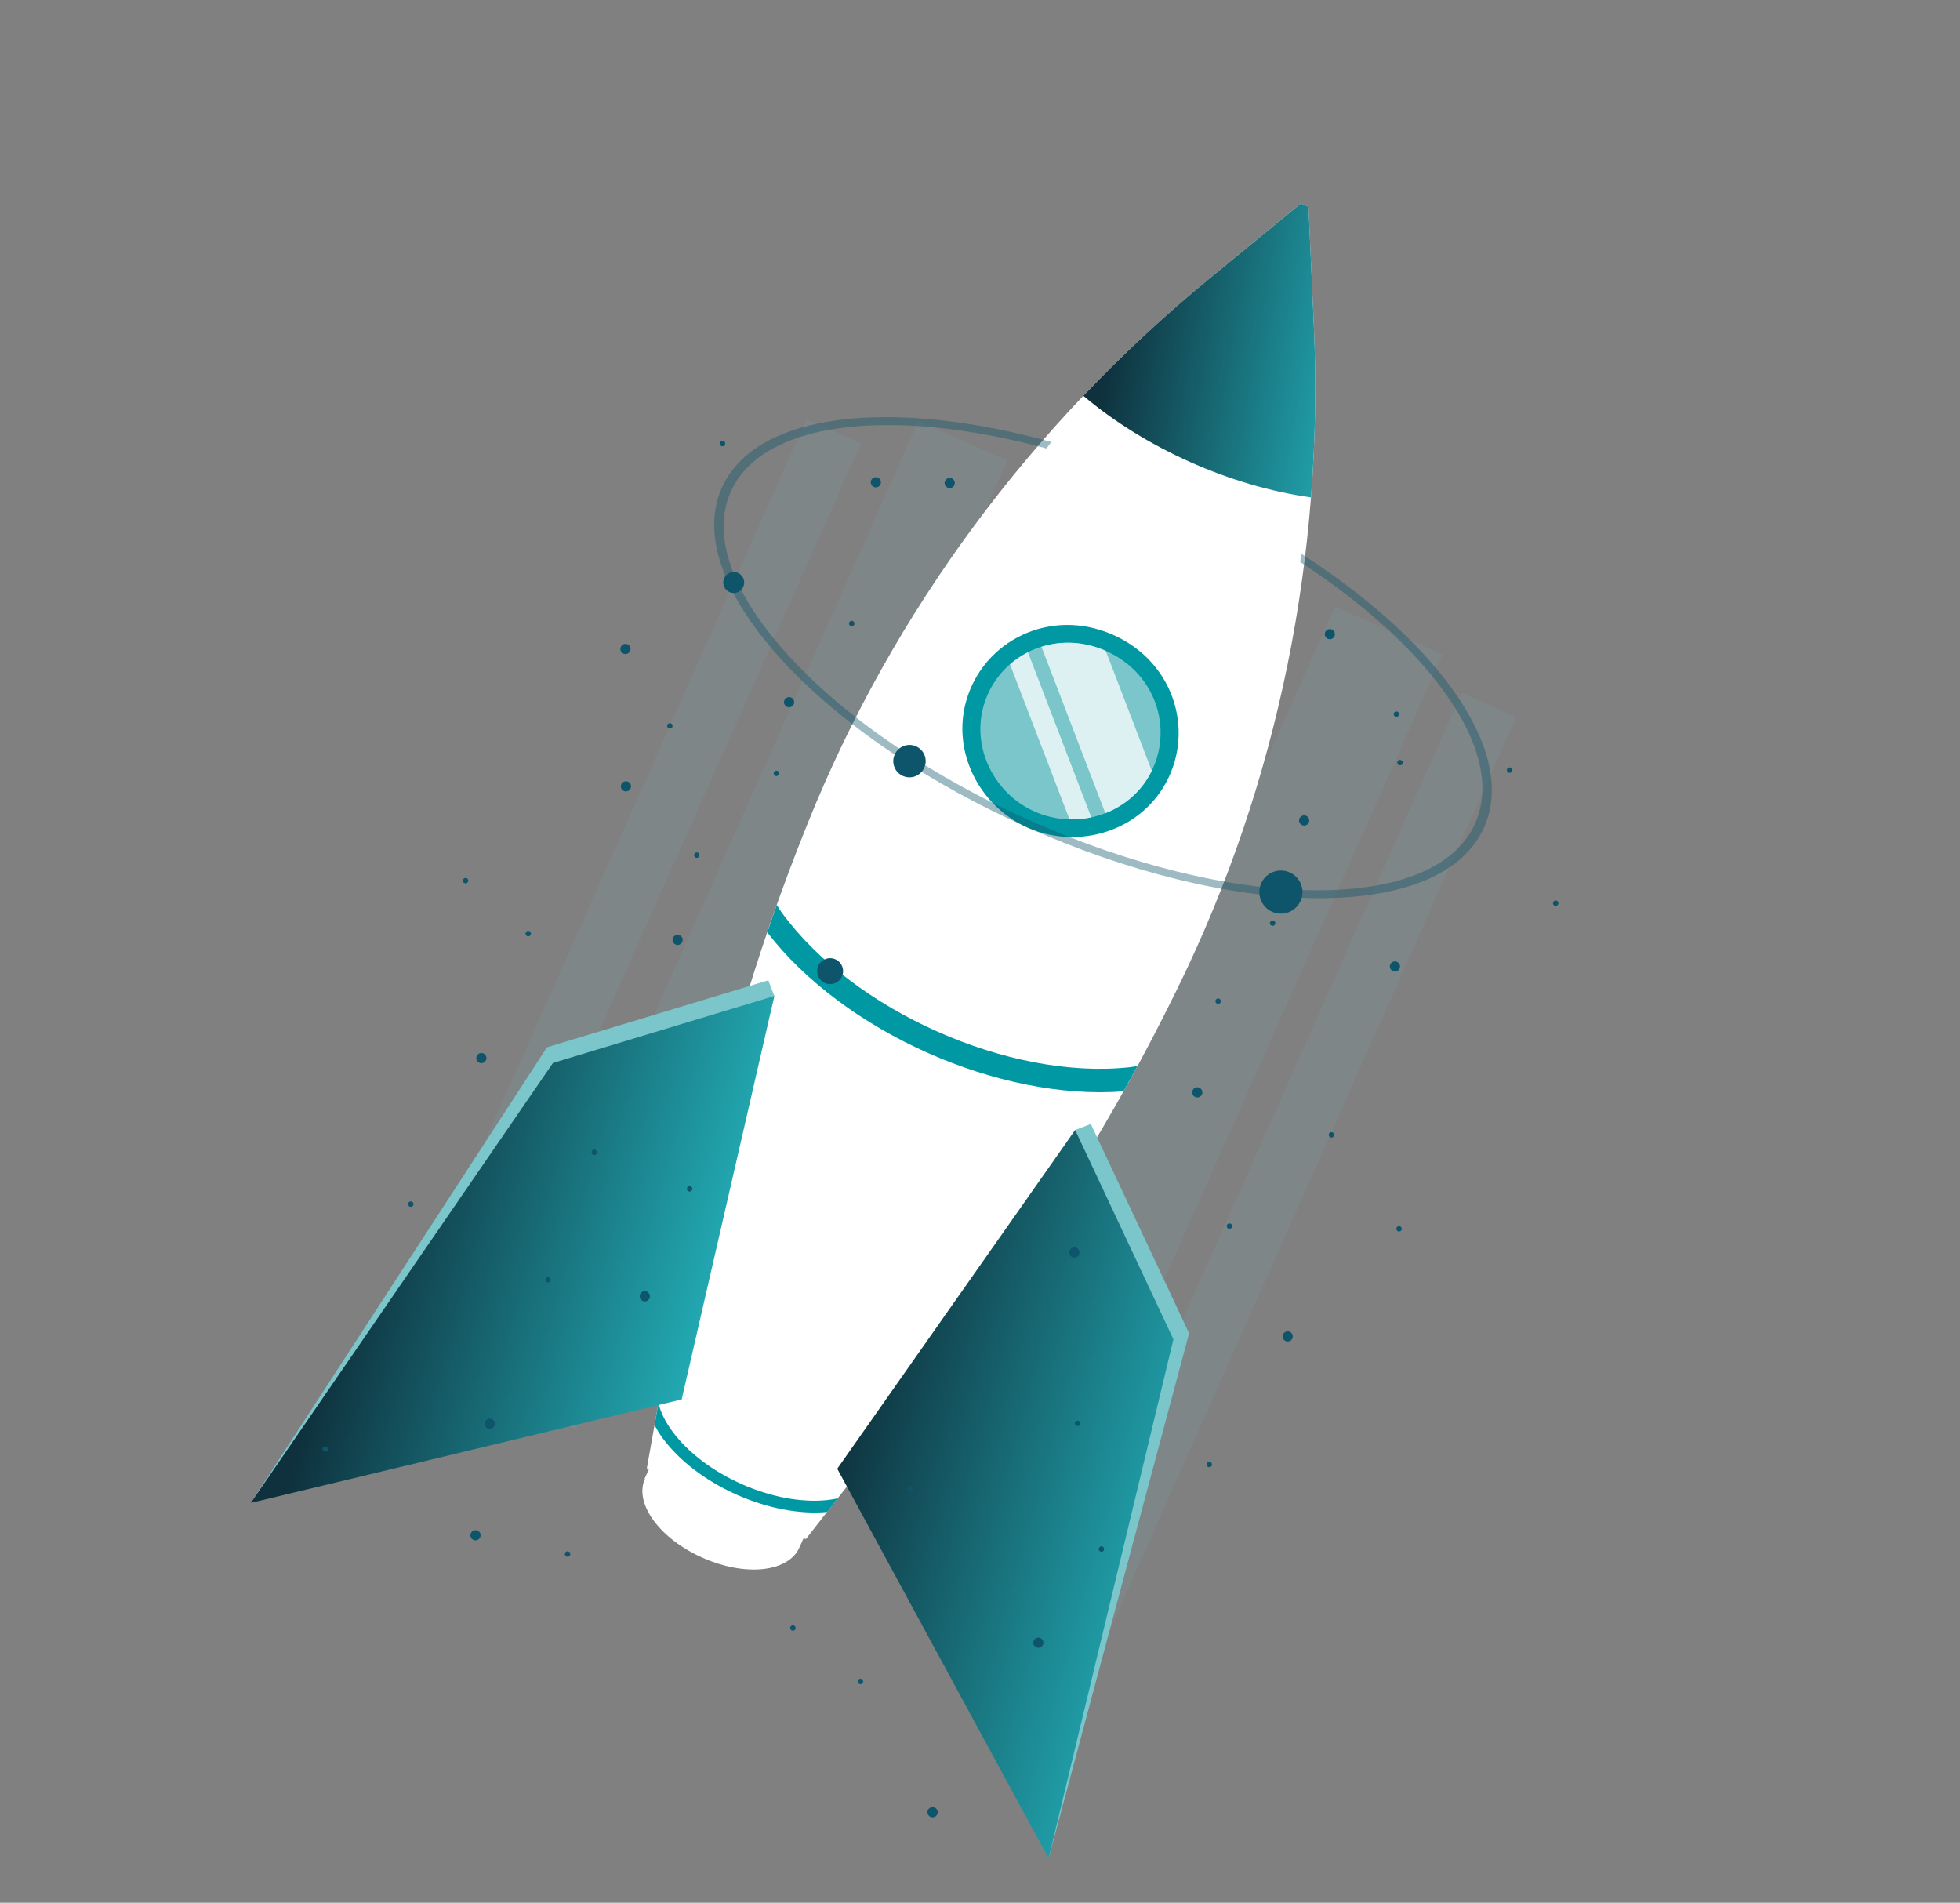 <svg width="341" height="331" viewBox="0 0 341 331" fill="none" xmlns="http://www.w3.org/2000/svg">
<rect x="0" y="0" width="341" height="331" fill="#808080" stroke="none"/>
<path opacity="0.1" d="M254.313 120.54L263.788 124.76L182.558 307.141L173.083 302.921L254.313 120.54Z" fill="#7AC6CB"/>
<path opacity="0.1" d="M232.261 105.506L250.982 113.844L183.44 265.493L164.719 257.155L232.261 105.506Z" fill="#7AC6CB"/>
<path opacity="0.1" d="M159.803 73.233L175.26 80.117L100.183 248.683L84.726 241.798L159.803 73.233Z" fill="#7AC6CB"/>
<path opacity="0.1" d="M140.305 72.919L149.783 77.141L70.475 255.207L60.997 250.986L140.305 72.919Z" fill="#7AC6CB"/>
<path d="M118.037 244.156L144.963 256.148L139.069 269.223C138.186 271.207 135.996 272.61 132.717 272.957C126.16 273.646 117.599 269.833 113.696 264.485C111.742 261.812 111.317 259.244 112.202 257.257L112.15 257.233L118.037 244.156Z" fill="white"/>
<path d="M112.538 255.43L119.029 218.83C123.337 194.536 129.817 170.654 138.767 147.661C139.362 146.139 139.951 144.641 140.545 143.169C155.411 106.208 179.625 73.743 210.408 48.455L226.325 35.383L227.647 35.971L228.577 56.548C230.376 96.347 222.438 136.061 204.912 171.837C204.211 173.262 203.498 174.704 202.759 176.162C191.658 198.197 178.24 218.989 163.064 238.442L140.198 267.749L112.538 255.43Z" fill="white"/>
<path d="M189.783 195.525L206.879 231.942L182.437 323.27L148.391 254.457L187.056 196.572L189.783 195.525Z" fill="#7AC6CB"/>
<path d="M187.056 196.572L204.152 232.988L182.437 323.27L145.664 255.503L187.056 196.572Z" fill="url(#paint0_linear_751_16263)"/>
<path d="M133.669 170.534L95.164 182.186L43.627 261.447L117.556 240.724L134.719 173.262L133.669 170.534Z" fill="#7AC6CB"/>
<path d="M134.719 173.26L96.207 184.909L43.627 261.444L118.598 243.447L134.719 173.26Z" fill="url(#paint1_linear_751_16263)"/>
<path d="M188.483 68.853C195.35 61.629 202.671 54.815 210.412 48.457L226.329 35.384L227.651 35.973L228.581 56.549C229.035 66.568 228.866 76.58 228.089 86.528C214.092 84.584 199.303 77.99 188.483 68.853Z" fill="url(#paint2_linear_751_16263)"/>
<path d="M196.357 185.672C196.891 185.616 197.392 185.526 197.899 185.443C197.099 186.921 196.279 188.386 195.458 189.851C184.699 190.683 172.536 188.117 161.391 183.153C150.216 178.176 140.115 170.814 133.497 162.208C134.037 160.618 134.575 159.023 135.14 157.44C135.437 157.897 135.722 158.353 136.06 158.816C148.469 175.81 175.514 187.86 196.357 185.672Z" fill="#0099A3"/>
<path d="M168.109 121.905C165.556 130.878 170.465 140.273 178.762 143.968C187.058 147.663 197.32 145.029 202.287 137.127C208.071 127.927 204.632 115.326 193.689 110.452C182.746 105.579 171.078 111.454 168.109 121.905Z" fill="#0099A3"/>
<path d="M171.125 122.791C169.003 130.27 173.089 138.097 180.004 141.178C186.917 144.256 195.475 142.06 199.611 135.478C204.427 127.81 201.567 117.309 192.445 113.247C183.322 109.184 173.602 114.077 171.125 122.791Z" fill="#7AC6CB"/>
<path d="M192.376 113.216L200.384 134.085C200.155 134.554 199.898 135.019 199.616 135.476C197.834 138.308 195.236 140.323 192.304 141.461L181.192 112.509C184.639 111.436 188.555 111.537 192.376 113.216Z" fill="#DEF1F2"/>
<path d="M175.723 115.569C176.67 114.743 177.72 114.037 178.841 113.469L189.862 142.185C188.619 142.448 187.344 142.561 186.068 142.529L175.723 115.569Z" fill="#DEF1F2"/>
<path d="M114.55 244.1C114.932 245.647 115.72 247.277 116.925 248.928C122.477 256.536 134.585 261.929 143.919 260.951C144.562 260.885 145.165 260.778 145.748 260.655L143.906 263.018C138.97 263.483 133.331 262.313 128.184 260.021C122.952 257.691 118.232 254.212 115.261 250.143C114.719 249.401 114.275 248.659 113.876 247.922L114.55 244.1Z" fill="#0099A3"/>
<path d="M143.508 171.002C142.37 170.496 141.859 169.163 142.366 168.026C142.872 166.888 144.205 166.377 145.342 166.884C146.48 167.39 146.991 168.723 146.484 169.86C145.978 170.998 144.645 171.509 143.508 171.002Z" fill="#0E556C"/>
<path opacity="0.4" d="M154.52 72.567C163.026 72.605 172.796 74.089 182.897 76.875L182.085 78.015C172.369 75.381 163.001 73.978 154.833 73.946C140.33 73.885 130.49 78.002 127.133 85.541C123.775 93.08 127.297 103.148 137.043 113.888C157.494 136.423 198.774 154.809 229.064 154.873C243.496 154.901 253.301 150.766 256.659 143.226C260.018 135.684 256.533 125.637 246.857 114.924C241.527 109.03 234.441 103.144 226.24 97.787L226.322 96.275C234.994 101.858 242.488 108.039 248.09 114.238C258.172 125.393 261.766 135.93 258.209 143.917C254.652 151.903 244.416 156.277 229.38 156.245C213.98 156.215 195.785 151.526 178.843 143.98C161.901 136.434 146.206 126.026 135.807 114.573C125.657 103.388 122.027 92.834 125.584 84.847C129.141 76.861 139.416 72.504 154.52 72.567Z" fill="#0E556C"/>
<path d="M221.324 158.615C219.432 157.772 218.581 155.554 219.424 153.661C220.267 151.769 222.484 150.918 224.377 151.761C226.27 152.604 227.121 154.821 226.278 156.714C225.435 158.607 223.217 159.458 221.324 158.615Z" fill="#0E556C"/>
<path d="M157.082 134.984C155.66 134.35 155.021 132.684 155.654 131.262C156.288 129.84 157.954 129.2 159.376 129.834C160.798 130.467 161.438 132.133 160.804 133.556C160.171 134.978 158.504 135.617 157.082 134.984Z" fill="#0E556C"/>
<path d="M126.911 102.995C125.99 102.585 125.576 101.506 125.986 100.585C126.396 99.663 127.475 99.249 128.397 99.66C129.318 100.07 129.732 101.149 129.321 102.07C128.911 102.991 127.832 103.405 126.911 102.995Z" fill="#0E556C"/>
<path d="M83.391 184.876C82.944 184.676 82.743 184.153 82.942 183.706C83.141 183.259 83.665 183.058 84.112 183.257C84.559 183.456 84.76 183.98 84.561 184.427C84.362 184.874 83.838 185.075 83.391 184.876Z" fill="#0E556C"/>
<path d="M164.868 84.831C164.421 84.632 164.22 84.108 164.419 83.661C164.618 83.214 165.142 83.013 165.589 83.212C166.036 83.411 166.237 83.935 166.038 84.382C165.839 84.829 165.315 85.03 164.868 84.831Z" fill="#0E556C"/>
<path d="M108.456 113.702C108.009 113.503 107.808 112.979 108.007 112.532C108.207 112.085 108.73 111.884 109.177 112.083C109.624 112.282 109.825 112.806 109.626 113.253C109.427 113.7 108.903 113.901 108.456 113.702Z" fill="#0E556C"/>
<path d="M161.888 316.06C161.439 315.86 161.237 315.335 161.437 314.886C161.637 314.437 162.163 314.235 162.612 314.435C163.061 314.635 163.263 315.161 163.063 315.61C162.863 316.058 162.337 316.26 161.888 316.06Z" fill="#0E556C"/>
<path d="M117.533 164.313C117.085 164.114 116.885 163.59 117.084 163.143C117.283 162.696 117.806 162.495 118.254 162.694C118.701 162.893 118.902 163.417 118.702 163.864C118.503 164.311 117.98 164.512 117.533 164.313Z" fill="#0E556C"/>
<path d="M108.54 137.602C108.093 137.403 107.892 136.879 108.091 136.432C108.291 135.985 108.814 135.784 109.261 135.983C109.708 136.182 109.909 136.706 109.71 137.153C109.511 137.6 108.987 137.801 108.54 137.602Z" fill="#0E556C"/>
<path d="M82.368 267.883C81.921 267.684 81.72 267.16 81.919 266.713C82.118 266.266 82.642 266.065 83.089 266.265C83.536 266.464 83.737 266.987 83.538 267.434C83.338 267.881 82.815 268.082 82.368 267.883Z" fill="#0E556C"/>
<path d="M111.819 226.312C111.37 226.112 111.169 225.586 111.369 225.138C111.569 224.689 112.094 224.487 112.543 224.687C112.992 224.887 113.194 225.413 112.994 225.862C112.794 226.31 112.268 226.512 111.819 226.312Z" fill="#0E556C"/>
<path d="M136.922 122.96C136.475 122.76 136.274 122.237 136.473 121.79C136.672 121.343 137.196 121.142 137.643 121.341C138.09 121.54 138.291 122.064 138.091 122.511C137.892 122.958 137.369 123.159 136.922 122.96Z" fill="#0E556C"/>
<path d="M186.551 218.701C186.102 218.501 185.9 217.975 186.1 217.526C186.3 217.077 186.826 216.876 187.275 217.076C187.723 217.275 187.925 217.801 187.725 218.25C187.525 218.699 186.999 218.901 186.551 218.701Z" fill="#0E556C"/>
<path d="M152.02 84.704C151.573 84.505 151.372 83.981 151.571 83.534C151.77 83.087 152.294 82.886 152.741 83.085C153.188 83.284 153.389 83.808 153.19 84.255C152.991 84.702 152.467 84.903 152.02 84.704Z" fill="#0E556C"/>
<path d="M242.331 168.94C241.884 168.741 241.683 168.217 241.882 167.77C242.082 167.323 242.605 167.122 243.052 167.321C243.499 167.52 243.7 168.044 243.501 168.491C243.302 168.938 242.778 169.139 242.331 168.94Z" fill="#0E556C"/>
<path d="M180.286 286.573C179.839 286.374 179.638 285.85 179.837 285.403C180.036 284.956 180.56 284.755 181.007 284.954C181.454 285.153 181.655 285.677 181.456 286.124C181.257 286.571 180.733 286.772 180.286 286.573Z" fill="#0E556C"/>
<path d="M84.85 248.479C84.403 248.28 84.202 247.756 84.401 247.309C84.6 246.862 85.124 246.661 85.571 246.86C86.018 247.059 86.219 247.583 86.02 248.03C85.821 248.477 85.297 248.678 84.85 248.479Z" fill="#0E556C"/>
<path d="M226.535 143.541C226.088 143.342 225.887 142.819 226.086 142.372C226.285 141.925 226.809 141.724 227.256 141.923C227.703 142.122 227.904 142.646 227.705 143.093C227.505 143.54 226.982 143.741 226.535 143.541Z" fill="#0E556C"/>
<path d="M223.671 233.29C223.224 233.09 223.023 232.567 223.223 232.12C223.422 231.673 223.945 231.472 224.392 231.671C224.84 231.87 225.041 232.394 224.841 232.841C224.642 233.288 224.119 233.489 223.671 233.29Z" fill="#0E556C"/>
<path d="M231.001 111.127C230.554 110.928 230.353 110.405 230.552 109.958C230.751 109.511 231.275 109.31 231.722 109.509C232.169 109.708 232.37 110.232 232.171 110.679C231.972 111.126 231.448 111.327 231.001 111.127Z" fill="#0E556C"/>
<path d="M207.944 190.834C207.497 190.635 207.296 190.112 207.495 189.665C207.694 189.218 208.218 189.017 208.665 189.216C209.112 189.415 209.313 189.939 209.114 190.386C208.914 190.833 208.391 191.034 207.944 190.834Z" fill="#0E556C"/>
<path d="M95.138 223.044C94.899 222.937 94.791 222.656 94.898 222.417C95.004 222.177 95.285 222.069 95.525 222.176C95.765 222.283 95.873 222.563 95.766 222.803C95.659 223.043 95.378 223.151 95.138 223.044Z" fill="#0E556C"/>
<path d="M56.392 252.511C56.153 252.404 56.045 252.123 56.152 251.883C56.258 251.644 56.539 251.536 56.779 251.643C57.019 251.749 57.127 252.03 57.02 252.27C56.913 252.51 56.632 252.618 56.392 252.511Z" fill="#0E556C"/>
<path d="M116.348 126.71C116.108 126.603 116 126.322 116.107 126.083C116.214 125.843 116.495 125.735 116.734 125.842C116.974 125.949 117.082 126.23 116.975 126.469C116.868 126.709 116.587 126.817 116.348 126.71Z" fill="#0E556C"/>
<path d="M80.807 153.638C80.567 153.531 80.46 153.25 80.566 153.01C80.673 152.771 80.954 152.663 81.194 152.77C81.433 152.876 81.541 153.157 81.434 153.397C81.328 153.637 81.047 153.745 80.807 153.638Z" fill="#0E556C"/>
<path d="M91.711 162.847C91.472 162.74 91.364 162.459 91.471 162.219C91.577 161.979 91.858 161.872 92.098 161.979C92.338 162.085 92.446 162.366 92.339 162.606C92.232 162.846 91.951 162.953 91.711 162.847Z" fill="#0E556C"/>
<path d="M262.446 134.409C262.207 134.302 262.099 134.022 262.206 133.782C262.312 133.542 262.593 133.434 262.833 133.541C263.073 133.648 263.18 133.929 263.074 134.168C262.967 134.408 262.686 134.516 262.446 134.409Z" fill="#0E556C"/>
<path d="M125.512 77.595C125.272 77.488 125.165 77.207 125.271 76.967C125.378 76.728 125.659 76.62 125.899 76.727C126.139 76.833 126.246 77.114 126.14 77.354C126.033 77.594 125.752 77.701 125.512 77.595Z" fill="#0E556C"/>
<path d="M242.747 124.663C242.507 124.556 242.4 124.275 242.506 124.036C242.613 123.796 242.894 123.688 243.134 123.795C243.374 123.902 243.482 124.183 243.375 124.422C243.268 124.662 242.987 124.77 242.747 124.663Z" fill="#0E556C"/>
<path d="M98.554 270.769C98.315 270.662 98.207 270.381 98.314 270.141C98.42 269.901 98.701 269.794 98.941 269.9C99.181 270.007 99.289 270.288 99.182 270.528C99.075 270.768 98.794 270.875 98.554 270.769Z" fill="#0E556C"/>
<path d="M158.262 259.403C158.022 259.297 157.914 259.016 158.021 258.776C158.128 258.536 158.409 258.428 158.648 258.535C158.888 258.642 158.996 258.923 158.889 259.163C158.782 259.402 158.502 259.51 158.262 259.403Z" fill="#0E556C"/>
<path d="M243.215 214.198C242.975 214.091 242.868 213.811 242.974 213.571C243.081 213.331 243.362 213.223 243.602 213.33C243.841 213.437 243.949 213.718 243.842 213.957C243.736 214.197 243.455 214.305 243.215 214.198Z" fill="#0E556C"/>
<path d="M119.788 207.243C119.548 207.136 119.44 206.855 119.547 206.616C119.654 206.376 119.935 206.268 120.174 206.375C120.414 206.482 120.522 206.763 120.415 207.002C120.308 207.242 120.028 207.35 119.788 207.243Z" fill="#0E556C"/>
<path d="M147.985 108.903C147.745 108.797 147.638 108.516 147.744 108.276C147.851 108.036 148.132 107.928 148.372 108.035C148.611 108.142 148.719 108.423 148.612 108.663C148.506 108.902 148.225 109.01 147.985 108.903Z" fill="#0E556C"/>
<path d="M187.283 248.032C187.043 247.926 186.935 247.645 187.042 247.405C187.149 247.165 187.43 247.057 187.669 247.164C187.909 247.271 188.017 247.552 187.91 247.792C187.803 248.031 187.523 248.139 187.283 248.032Z" fill="#0E556C"/>
<path d="M243.375 133.101C243.135 132.994 243.028 132.713 243.134 132.473C243.241 132.233 243.522 132.126 243.762 132.232C244.001 132.339 244.109 132.62 244.002 132.86C243.896 133.1 243.615 133.207 243.375 133.101Z" fill="#0E556C"/>
<path d="M134.887 134.966C134.647 134.859 134.539 134.578 134.646 134.338C134.753 134.099 135.034 133.991 135.273 134.098C135.513 134.204 135.621 134.485 135.514 134.725C135.407 134.965 135.126 135.073 134.887 134.966Z" fill="#0E556C"/>
<path d="M211.735 174.595C211.496 174.488 211.388 174.207 211.495 173.967C211.601 173.728 211.882 173.62 212.122 173.727C212.362 173.833 212.469 174.114 212.363 174.354C212.256 174.594 211.975 174.702 211.735 174.595Z" fill="#0E556C"/>
<path d="M103.187 200.886C102.948 200.779 102.84 200.498 102.947 200.258C103.054 200.019 103.334 199.911 103.574 200.018C103.814 200.124 103.922 200.405 103.815 200.645C103.708 200.885 103.427 200.993 103.187 200.886Z" fill="#0E556C"/>
<path d="M191.433 269.917C191.193 269.81 191.085 269.529 191.192 269.29C191.299 269.05 191.58 268.942 191.819 269.049C192.059 269.156 192.167 269.437 192.06 269.676C191.953 269.916 191.673 270.024 191.433 269.917Z" fill="#0E556C"/>
<path d="M210.193 255.19C209.954 255.084 209.846 254.803 209.953 254.563C210.059 254.323 210.34 254.216 210.58 254.322C210.82 254.429 210.927 254.71 210.821 254.95C210.714 255.189 210.433 255.297 210.193 255.19Z" fill="#0E556C"/>
<path d="M221.221 161.024C220.981 160.918 220.873 160.637 220.98 160.397C221.087 160.157 221.368 160.05 221.608 160.156C221.847 160.263 221.955 160.544 221.848 160.784C221.742 161.023 221.461 161.131 221.221 161.024Z" fill="#0E556C"/>
<path d="M231.451 197.855C231.211 197.748 231.103 197.467 231.21 197.227C231.317 196.987 231.598 196.88 231.837 196.986C232.077 197.093 232.185 197.374 232.078 197.614C231.971 197.854 231.69 197.961 231.451 197.855Z" fill="#0E556C"/>
<path d="M121.029 149.194C120.79 149.088 120.682 148.807 120.789 148.567C120.895 148.327 121.176 148.219 121.416 148.326C121.656 148.433 121.763 148.714 121.657 148.954C121.55 149.193 121.269 149.301 121.029 149.194Z" fill="#0E556C"/>
<path d="M213.7 213.728C213.46 213.621 213.353 213.34 213.459 213.1C213.566 212.86 213.847 212.753 214.087 212.859C214.326 212.966 214.434 213.247 214.327 213.487C214.221 213.727 213.94 213.834 213.7 213.728Z" fill="#0E556C"/>
<path d="M270.465 157.558C270.226 157.451 270.118 157.17 270.225 156.93C270.331 156.691 270.612 156.583 270.852 156.689C271.092 156.796 271.199 157.077 271.093 157.317C270.986 157.557 270.705 157.664 270.465 157.558Z" fill="#0E556C"/>
<path d="M149.503 292.942C149.263 292.836 149.155 292.555 149.262 292.315C149.369 292.075 149.65 291.967 149.89 292.074C150.129 292.181 150.237 292.462 150.13 292.702C150.024 292.941 149.743 293.049 149.503 292.942Z" fill="#0E556C"/>
<path d="M71.275 209.899C71.035 209.793 70.927 209.512 71.034 209.272C71.141 209.032 71.421 208.925 71.661 209.031C71.901 209.138 72.009 209.419 71.902 209.659C71.795 209.898 71.514 210.006 71.275 209.899Z" fill="#0E556C"/>
<path d="M137.755 283.644C137.516 283.537 137.408 283.256 137.515 283.016C137.622 282.776 137.902 282.669 138.142 282.775C138.382 282.882 138.49 283.163 138.383 283.403C138.276 283.643 137.995 283.75 137.755 283.644Z" fill="#0E556C"/>
<defs>
<linearGradient id="paint0_linear_751_16263" x1="134.59" y1="288.908" x2="198.161" y2="306.575" gradientUnits="userSpaceOnUse">
<stop stop-color="#0E313D"/>
<stop offset="1" stop-color="#23B0B9"/>
</linearGradient>
<linearGradient id="paint1_linear_751_16263" x1="51.652" y1="251.967" x2="115.223" y2="269.633" gradientUnits="userSpaceOnUse">
<stop stop-color="#0E313D"/>
<stop offset="1" stop-color="#23B0B9"/>
</linearGradient>
<linearGradient id="paint2_linear_751_16263" x1="191.546" y1="68.032" x2="236.73" y2="75.801" gradientUnits="userSpaceOnUse">
<stop stop-color="#0E313D"/>
<stop offset="1" stop-color="#23B0B9"/>
</linearGradient>
</defs>
</svg>
